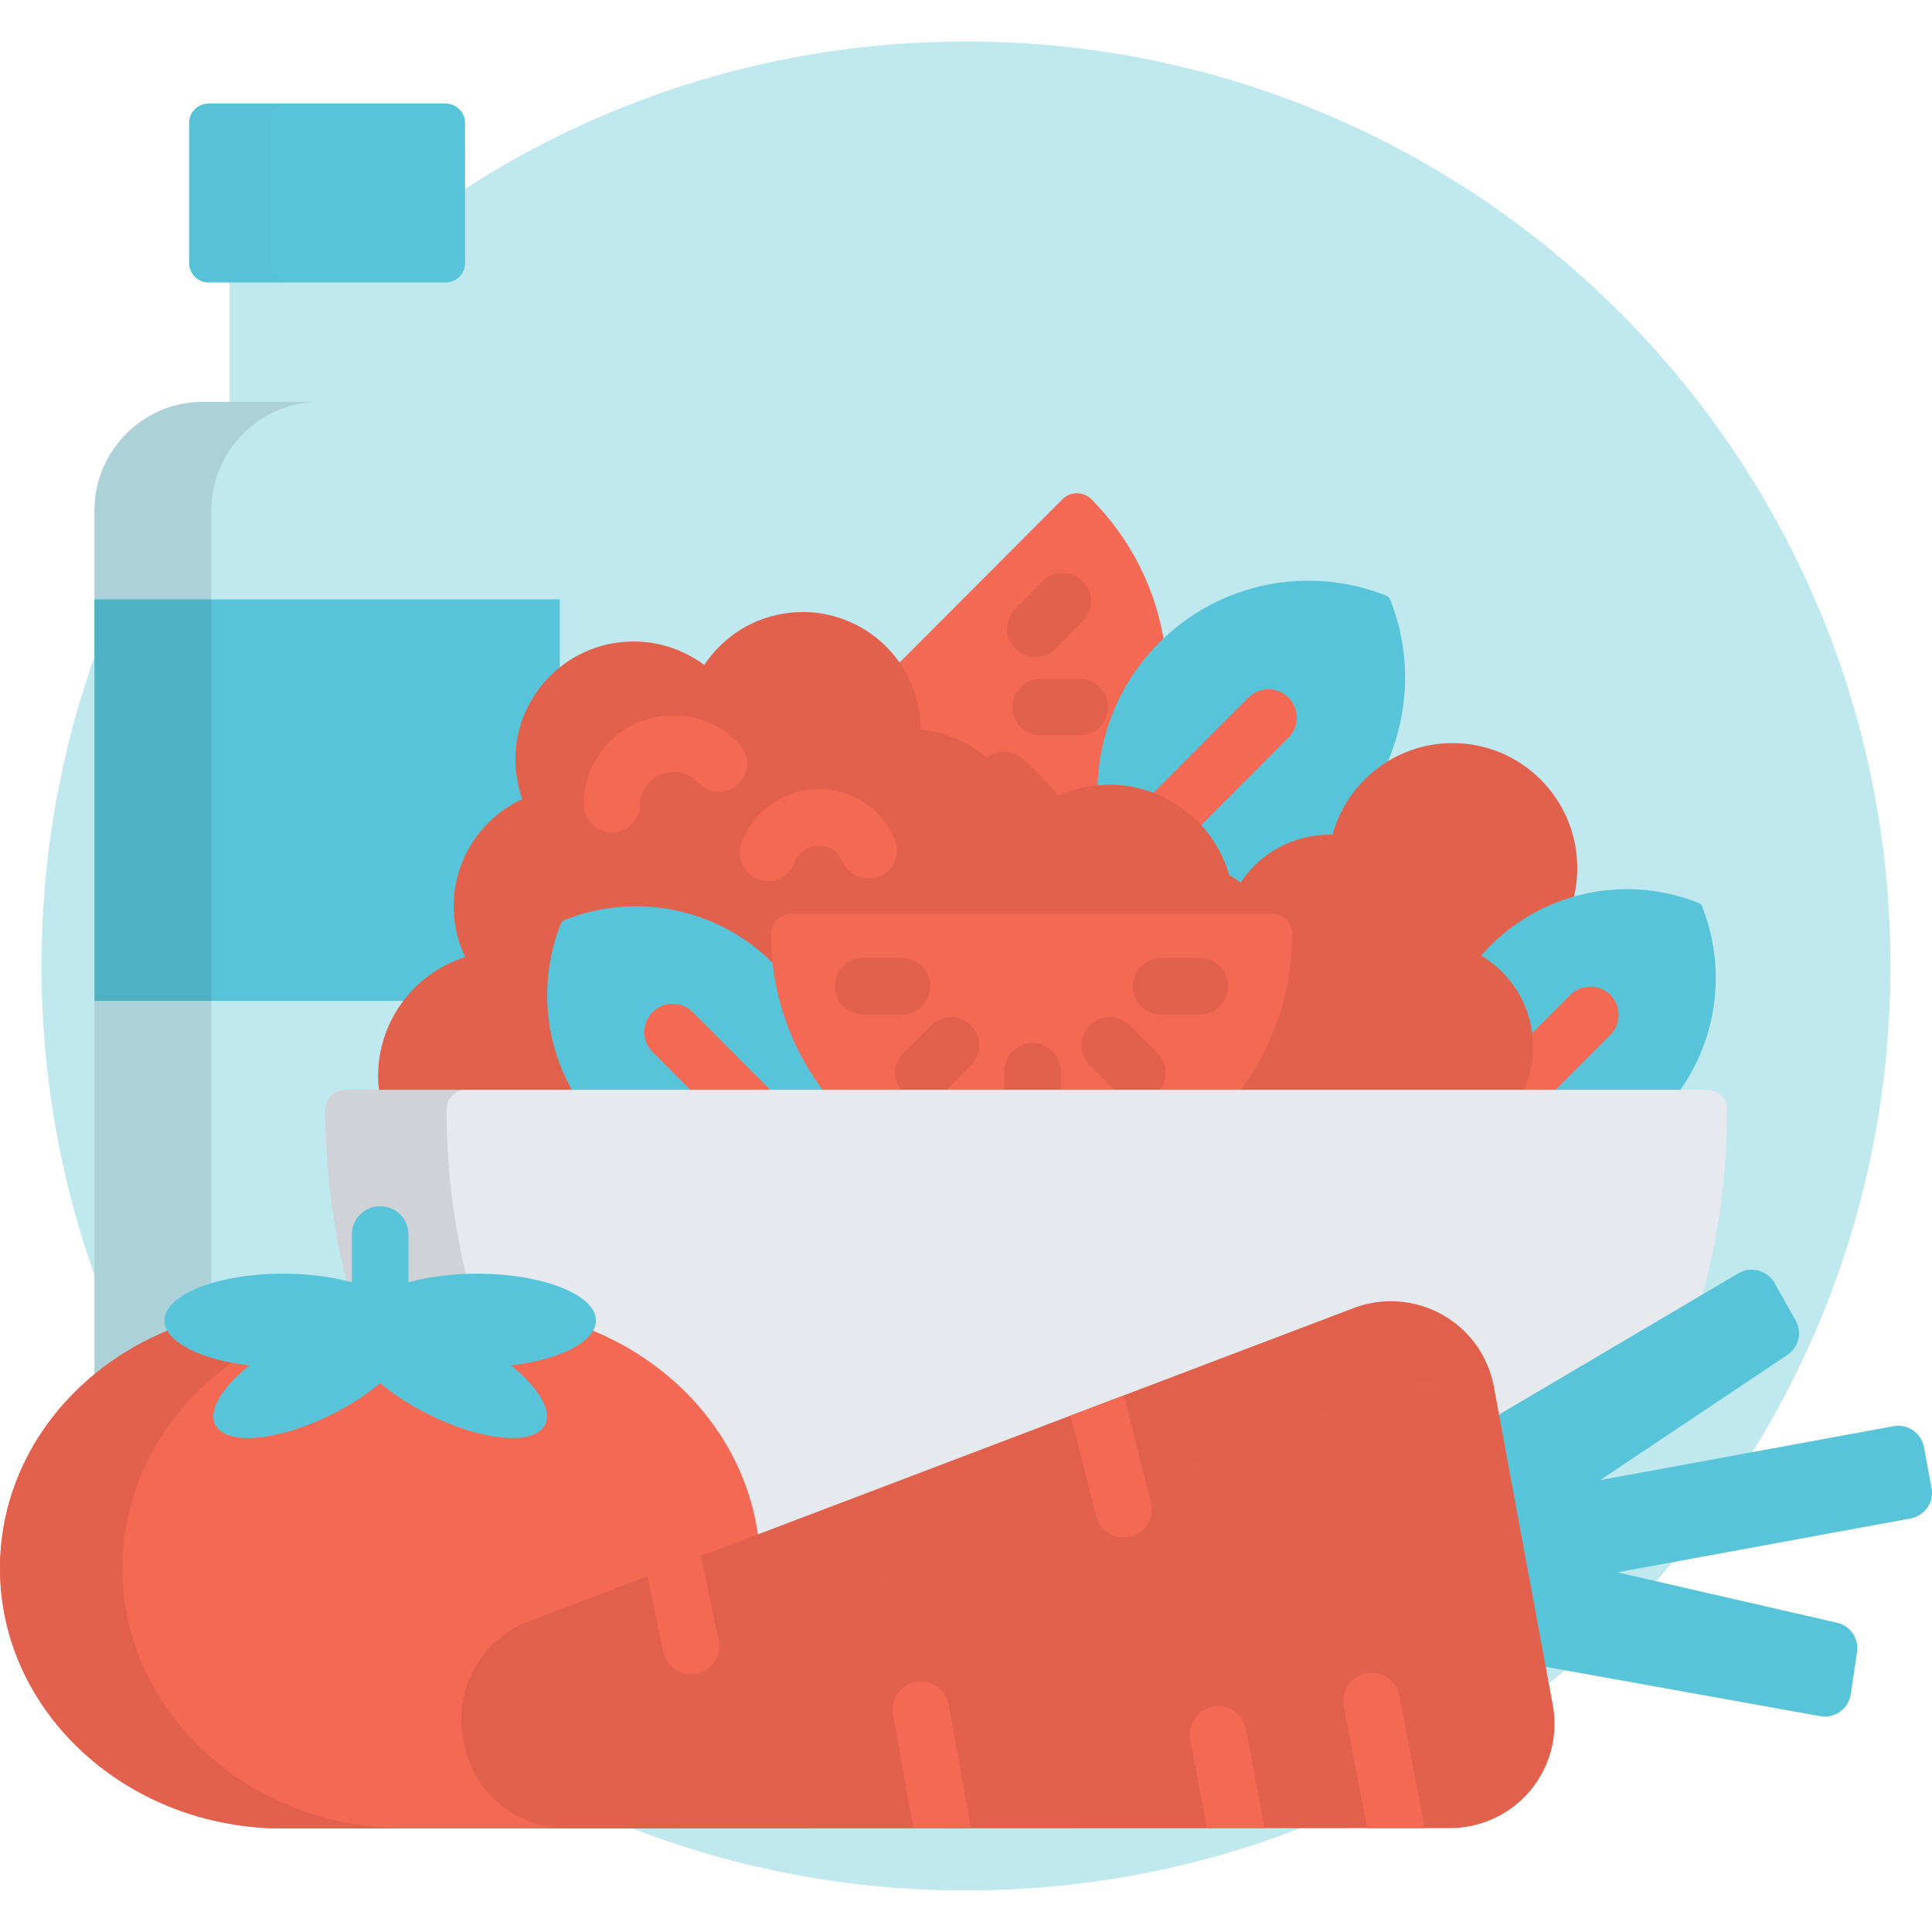 <svg width="120" height="120" viewBox="0 0 120 120" fill="none" xmlns="http://www.w3.org/2000/svg">
<path d="M60 117.422C91.713 117.422 117.422 91.713 117.422 60C117.422 28.287 91.713 2.578 60 2.578C28.287 2.578 2.578 28.287 2.578 60C2.578 91.713 28.287 117.422 60 117.422Z" fill="#C0E8EF"/>
<path d="M26.385 17.231H14.25V25.329H26.385V17.231Z" fill="#C0E8EF"/>
<path d="M28.887 16.34C28.887 17.004 28.344 17.547 27.68 17.547H12.953C12.289 17.547 11.746 17.004 11.746 16.34V7.638C11.746 6.974 12.289 6.431 12.953 6.431H27.679C28.343 6.431 28.886 6.974 28.886 7.638L28.887 16.34Z" fill="#58C4D9"/>
<g opacity="0.1">
<path opacity="0.1" d="M16.781 16.34V7.638C16.781 6.974 17.324 6.431 17.988 6.431H12.953C12.289 6.431 11.746 6.974 11.746 7.638V16.34C11.746 17.004 12.289 17.547 12.953 17.547H17.988C17.325 17.547 16.781 17.004 16.781 16.34Z" fill="black"/>
</g>
<path d="M10.489 82.871C10.552 82.846 10.6 82.794 10.622 82.731C10.644 82.668 10.637 82.598 10.604 82.539C10.504 82.362 10.453 82.187 10.453 82.021C10.453 80.729 13.319 79.346 17.586 79.346C18.96 79.346 20.297 79.498 21.455 79.787C21.474 79.792 21.493 79.794 21.512 79.794C21.573 79.794 21.633 79.77 21.678 79.726C21.736 79.667 21.759 79.583 21.739 79.503C20.995 76.531 20.568 73.477 20.468 70.355C20.467 70.319 20.465 70.282 20.463 70.246C20.45 69.8 20.443 69.353 20.443 68.905C20.443 68.365 20.881 67.925 21.421 67.925H23.538C23.605 67.925 23.669 67.897 23.713 67.847C23.757 67.797 23.779 67.731 23.771 67.664C23.737 67.354 23.721 67.094 23.721 66.848C23.721 63.545 25.832 60.661 28.975 59.671C29.04 59.65 29.093 59.603 29.12 59.541C29.147 59.478 29.145 59.407 29.116 59.346C28.831 58.751 28.63 58.128 28.521 57.496C27.973 54.337 29.626 51.191 32.54 49.846C32.65 49.795 32.704 49.669 32.663 49.554C32.526 49.171 32.422 48.778 32.354 48.385C31.91 45.821 32.913 43.335 34.77 41.761V31.696C34.77 27.99 31.745 24.959 28.048 24.959H12.589C8.892 24.959 5.867 27.99 5.867 31.696V85.667C7.214 84.531 8.767 83.581 10.489 82.871Z" fill="#C0E8EF"/>
<path d="M28.976 59.67C29.04 59.65 29.093 59.602 29.12 59.54C29.147 59.477 29.146 59.406 29.116 59.345C28.831 58.749 28.631 58.127 28.521 57.495C27.973 54.336 29.627 51.19 32.541 49.845C32.651 49.794 32.704 49.668 32.663 49.553C32.526 49.17 32.423 48.777 32.355 48.384C31.91 45.82 32.913 43.334 34.77 41.76V37.228H5.867V62.166H25.348C26.257 61.02 27.501 60.135 28.976 59.67Z" fill="#58C4D9"/>
<path opacity="0.1" d="M13.126 79.949V31.695C13.126 27.99 16.15 24.958 19.847 24.958H12.589C8.892 24.958 5.867 27.99 5.867 31.695V85.666C7.214 84.531 8.767 83.581 10.489 82.871C10.552 82.845 10.6 82.794 10.622 82.731C10.644 82.667 10.637 82.597 10.604 82.539C10.504 82.361 10.453 82.187 10.453 82.02C10.453 81.261 11.444 80.472 13.126 79.949Z" fill="black"/>
<path d="M56.845 44.12C56.913 44.511 56.948 44.917 56.949 45.326C56.949 45.447 57.041 45.548 57.162 45.559C60.163 45.823 62.671 47.96 63.405 50.878C63.425 50.958 63.487 51.022 63.566 51.045C63.588 51.052 63.61 51.055 63.632 51.055C63.691 51.055 63.748 51.033 63.792 50.992C65.015 49.852 66.536 49.166 68.192 49.01C68.309 48.999 68.4 48.903 68.404 48.785C68.511 45.498 69.847 42.407 72.167 40.082C72.216 40.033 72.267 39.988 72.316 39.94C71.802 36.668 70.294 33.523 67.784 31.007C67.29 30.513 66.49 30.512 65.995 31.007L55.707 41.319C56.269 42.138 56.666 43.086 56.845 44.12Z" fill="#F36954"/>
<path d="M63.403 50.877C63.423 50.958 63.485 51.022 63.564 51.045C63.586 51.052 63.608 51.055 63.63 51.055C63.689 51.055 63.746 51.033 63.79 50.992C64.388 50.435 65.057 49.988 65.778 49.657C65.697 49.388 65.551 49.135 65.339 48.922L63.633 47.211C62.947 46.524 61.834 46.522 61.147 47.208C61.142 47.213 61.138 47.218 61.133 47.223C62.226 48.156 63.036 49.419 63.403 50.877Z" fill="#E2614D"/>
<path d="M67.058 45.674H64.644C63.673 45.674 62.887 44.887 62.887 43.916C62.887 42.946 63.673 42.159 64.644 42.159H67.058C68.029 42.159 68.816 42.946 68.816 43.916C68.816 44.888 68.029 45.674 67.058 45.674Z" fill="#E2614D"/>
<path d="M64.305 40.818C63.855 40.818 63.406 40.647 63.063 40.305C62.376 39.619 62.375 38.506 63.06 37.819L64.768 36.108C65.453 35.421 66.566 35.42 67.253 36.106C67.941 36.792 67.942 37.905 67.256 38.592L65.549 40.302C65.206 40.646 64.755 40.818 64.305 40.818Z" fill="#E2614D"/>
<path d="M86.344 37.233C86.324 37.18 86.292 37.132 86.252 37.092C86.212 37.052 86.164 37.02 86.111 36.999C81.242 35.06 75.704 36.205 72.001 39.917C69.541 42.382 68.213 45.66 68.164 49.013C68.407 48.989 68.654 48.976 68.903 48.976C72.549 48.976 75.594 51.594 76.27 55.053C78.928 54.619 81.446 53.368 83.434 51.375C87.137 47.663 88.279 42.113 86.344 37.233Z" fill="#58C4D9"/>
<path d="M80.027 43.33C79.34 42.644 78.227 42.645 77.542 43.332L71.461 49.427C72.609 49.845 73.626 50.536 74.436 51.422L80.03 45.815C80.716 45.128 80.715 44.015 80.027 43.33Z" fill="#F36954"/>
<path d="M88.868 57.364C88.93 57.719 88.961 58.084 88.961 58.449C88.961 58.571 89.054 58.672 89.175 58.682C90.126 58.766 91.033 59.061 91.871 59.559C91.908 59.581 91.949 59.592 91.99 59.592C92.056 59.592 92.121 59.564 92.167 59.511C92.367 59.282 92.538 59.097 92.707 58.928C94.122 57.51 95.833 56.498 97.698 55.946C97.873 55.298 97.968 54.618 97.968 53.914C97.968 49.629 94.502 46.155 90.226 46.155C86.58 46.155 83.524 48.683 82.703 52.085C85.76 52.138 88.344 54.339 88.868 57.364Z" fill="#E2614D"/>
<path d="M35.813 67.756C35.028 66.365 34.531 64.839 34.342 63.269C32.057 62.896 30.118 61.433 29.125 59.379C25.87 60.297 23.484 63.292 23.484 66.847C23.484 67.154 23.508 67.457 23.543 67.755H35.813V67.756Z" fill="#E2614D"/>
<path d="M94.899 63.941C95.125 65.247 94.945 66.563 94.379 67.756H104.327C106.676 64.457 107.244 60.151 105.717 56.298C105.697 56.249 105.668 56.205 105.631 56.168C105.595 56.131 105.551 56.102 105.502 56.083C101.031 54.302 95.945 55.354 92.544 58.762C92.295 59.011 92.063 59.272 91.84 59.538C93.419 60.465 94.571 62.05 94.899 63.941Z" fill="#58C4D9"/>
<path d="M94.379 67.756H96.553L100.02 64.281C100.706 63.594 100.704 62.481 100.017 61.795C99.33 61.109 98.217 61.111 97.531 61.798L94.957 64.378C95.078 65.539 94.882 66.696 94.379 67.756Z" fill="#F36954"/>
<path d="M63.673 51.013C62.968 47.856 60.295 45.599 57.182 45.325C57.181 44.914 57.148 44.498 57.075 44.08C56.385 40.097 52.591 37.43 48.602 38.124C46.531 38.485 44.817 39.681 43.741 41.304C42.182 40.139 40.166 39.593 38.095 39.953C34.105 40.648 31.431 44.44 32.122 48.424C32.194 48.842 32.303 49.245 32.441 49.632C29.497 50.99 27.709 54.194 28.288 57.535C28.835 60.693 31.334 63.021 34.333 63.505C34.042 61.491 34.276 59.413 35.054 57.449C35.061 57.43 35.073 57.413 35.087 57.398C35.102 57.384 35.119 57.373 35.138 57.365C36.535 56.809 38.002 56.527 39.5 56.527C42.65 56.527 45.613 57.757 47.843 59.992C48.005 60.154 48.159 60.321 48.31 60.491C48.185 59.683 48.121 58.86 48.121 58.027C48.121 57.457 48.583 56.994 49.15 56.994H61.423C61.413 56.831 61.405 56.666 61.405 56.501C61.405 54.358 62.272 52.418 63.673 51.013Z" fill="#E2614D"/>
<path d="M38.005 51.7C37.994 51.7 37.984 51.7 37.974 51.7C37.003 51.684 36.23 50.883 36.246 49.913C36.298 46.869 38.794 44.426 41.829 44.426C41.859 44.426 41.889 44.426 41.919 44.427C43.447 44.451 44.916 45.112 45.948 46.241C46.602 46.958 46.552 48.07 45.835 48.725C45.119 49.38 44.007 49.329 43.352 48.612C42.966 48.189 42.437 47.951 41.863 47.942C40.721 47.924 39.781 48.835 39.761 49.972C39.745 50.932 38.961 51.7 38.005 51.7Z" fill="#F36954"/>
<path d="M47.707 54.725C47.504 54.725 47.298 54.689 47.096 54.615C46.186 54.277 45.722 53.266 46.059 52.355C47.04 49.712 49.99 48.355 52.637 49.331C53.953 49.817 55.023 50.837 55.571 52.128C55.951 53.022 55.535 54.054 54.641 54.433C53.748 54.813 52.716 54.397 52.336 53.503C52.161 53.094 51.836 52.783 51.419 52.63C50.588 52.323 49.663 52.748 49.356 53.578C49.093 54.286 48.421 54.725 47.707 54.725Z" fill="#F36954"/>
<path d="M76.395 56.975H76.331C76.33 56.991 76.33 57.008 76.329 57.024H78.684C79.383 57.024 79.949 57.592 79.949 58.292C79.949 61.824 78.809 65.089 76.888 67.756H94.63C95.16 66.588 95.362 65.258 95.127 63.901C94.605 60.884 92.112 58.705 89.196 58.449C89.195 58.078 89.165 57.702 89.099 57.324C88.476 53.726 85.049 51.317 81.446 51.944C79.576 52.27 78.028 53.351 77.056 54.817C76.74 54.581 76.403 54.377 76.051 54.2C76.284 54.926 76.411 55.699 76.411 56.501C76.411 56.656 76.406 56.812 76.395 56.975Z" fill="#E2614D"/>
<path d="M76.629 56.994C76.64 56.831 76.648 56.667 76.648 56.501C76.648 52.215 73.181 48.741 68.906 48.741C64.63 48.741 61.164 52.215 61.164 56.501C61.164 56.667 61.172 56.831 61.182 56.994H76.629Z" fill="#E2614D"/>
<path d="M48.012 59.827C44.611 56.419 39.525 55.367 35.054 57.147C35.005 57.167 34.961 57.196 34.924 57.233C34.888 57.27 34.858 57.313 34.839 57.363C33.471 60.813 33.784 64.626 35.551 67.755H51.507C49.891 65.602 48.795 63.036 48.41 60.246C48.281 60.103 48.149 59.964 48.012 59.827Z" fill="#58C4D9"/>
<path d="M42.937 67.756H47.904L43.022 62.863C42.336 62.176 41.223 62.174 40.536 62.86C39.849 63.546 39.847 64.659 40.533 65.346L42.937 67.756Z" fill="#F36954"/>
<path d="M77.007 67.756C79.043 65.043 80.258 61.676 80.258 58.027C80.258 57.327 79.692 56.76 78.993 56.76H49.151C48.452 56.76 47.887 57.327 47.887 58.027C47.887 61.676 49.101 65.043 51.138 67.756H77.007Z" fill="#F36954"/>
<path d="M65.894 67.755V66.54C65.894 65.569 65.108 64.782 64.137 64.782C63.166 64.782 62.379 65.569 62.379 66.54V67.755H65.894Z" fill="#E2614D"/>
<path d="M69.267 67.756H72.001C72.566 67.066 72.528 66.046 71.884 65.401L70.178 63.691C69.492 63.004 68.379 63.002 67.692 63.688C67.005 64.374 67.004 65.487 67.689 66.174L69.267 67.756Z" fill="#E2614D"/>
<path d="M58.729 67.756L60.306 66.174C60.992 65.487 60.991 64.374 60.304 63.688C59.617 63.003 58.504 63.004 57.818 63.691L56.111 65.401C55.468 66.046 55.429 67.066 55.994 67.755L58.729 67.756Z" fill="#E2614D"/>
<path d="M56.027 63.015H53.613C52.642 63.015 51.855 62.228 51.855 61.257C51.855 60.286 52.642 59.499 53.613 59.499H56.027C56.998 59.499 57.785 60.286 57.785 61.257C57.785 62.228 56.998 63.015 56.027 63.015Z" fill="#E2614D"/>
<path d="M74.531 63.015H72.117C71.146 63.015 70.359 62.228 70.359 61.257C70.359 60.286 71.146 59.499 72.117 59.499H74.531C75.502 59.499 76.289 60.286 76.289 61.257C76.289 62.228 75.502 63.015 74.531 63.015Z" fill="#E2614D"/>
<path d="M21.791 79.876C21.812 79.882 21.834 79.885 21.855 79.885C21.905 79.885 21.955 79.868 21.996 79.837C22.055 79.793 22.089 79.724 22.089 79.65V76.676C22.089 75.836 22.773 75.152 23.613 75.152C24.453 75.152 25.136 75.836 25.136 76.676V79.65C25.136 79.724 25.17 79.793 25.229 79.837C25.27 79.868 25.32 79.885 25.37 79.885C25.392 79.885 25.413 79.882 25.434 79.876C26.667 79.529 28.122 79.345 29.64 79.345C33.907 79.345 36.773 80.728 36.773 82.02C36.773 82.187 36.722 82.361 36.622 82.539C36.589 82.597 36.582 82.667 36.604 82.731C36.626 82.794 36.675 82.846 36.737 82.871C42.2 85.123 46.071 89.9 46.84 95.337C46.85 95.408 46.891 95.47 46.953 95.506C46.989 95.528 47.03 95.539 47.072 95.539C47.1 95.539 47.128 95.533 47.155 95.523L84.157 81.466C84.873 81.195 85.624 81.057 86.39 81.057C87.463 81.057 88.525 81.334 89.46 81.857C91.087 82.767 92.214 84.337 92.553 86.164L92.875 87.904C92.889 87.98 92.939 88.043 93.008 88.075C93.039 88.089 93.072 88.096 93.105 88.096C93.147 88.096 93.188 88.085 93.225 88.064L105.665 80.72C106.734 76.91 107.276 72.961 107.276 68.904C107.276 68.233 106.733 67.689 106.064 67.689H21.419C20.75 67.689 20.207 68.233 20.207 68.904C20.207 72.642 20.669 76.29 21.577 79.82C21.648 79.839 21.722 79.856 21.791 79.876Z" fill="#E6E9ED"/>
<path opacity="0.1" d="M21.791 79.876C21.812 79.882 21.834 79.885 21.855 79.885C21.905 79.885 21.955 79.868 21.996 79.837C22.055 79.793 22.089 79.724 22.089 79.65V76.676C22.089 75.836 22.773 75.152 23.613 75.152C24.453 75.152 25.136 75.836 25.136 76.676V79.65C25.136 79.724 25.17 79.793 25.229 79.837C25.27 79.868 25.32 79.885 25.37 79.885C25.392 79.885 25.413 79.882 25.434 79.876C26.489 79.579 27.708 79.402 28.989 79.358C28.158 75.971 27.738 72.479 27.738 68.904C27.738 68.233 28.28 67.689 28.95 67.689H21.419C20.75 67.689 20.207 68.233 20.207 68.904C20.207 72.642 20.669 76.29 21.577 79.82C21.648 79.839 21.722 79.856 21.791 79.876Z" fill="black"/>
<path d="M23.613 80.712C24.094 80.442 24.691 80.207 25.371 80.015V76.675C25.371 75.704 24.584 74.918 23.613 74.918C22.642 74.918 21.855 75.704 21.855 76.675V80.015C22.536 80.206 23.132 80.442 23.613 80.712Z" fill="#58C4D9"/>
<path d="M41.571 113.332L35.222 113.334H35.22C32.197 113.334 29.606 111.186 29.058 108.227L28.995 107.89C28.447 104.93 30.1 102.003 32.925 100.929L47.107 95.541C46.377 89.7 42.26 84.808 36.608 82.563C36.059 83.485 34.171 84.287 31.712 84.576C31.618 84.587 31.54 84.653 31.514 84.744C31.488 84.835 31.518 84.933 31.592 84.992C32.867 86.011 33.667 87.086 33.734 87.867C33.759 88.15 33.689 88.38 33.521 88.569C33.222 88.907 32.635 89.085 31.822 89.085C31.822 89.085 31.822 89.085 31.822 89.085C30.239 89.085 28.099 88.424 26.097 87.315C25.215 86.827 24.431 86.293 23.765 85.728C23.721 85.691 23.667 85.673 23.613 85.673C23.559 85.673 23.506 85.691 23.462 85.728C22.795 86.293 22.011 86.827 21.13 87.315C19.128 88.424 16.988 89.085 15.405 89.085C14.592 89.085 14.005 88.907 13.706 88.569C13.538 88.38 13.468 88.15 13.492 87.867C13.559 87.086 14.36 86.011 15.634 84.992C15.708 84.933 15.739 84.835 15.713 84.744C15.687 84.653 15.609 84.587 15.515 84.576C13.055 84.287 11.166 83.484 10.619 82.562C4.373 85.042 0 90.753 0 97.406C0 106.333 7.871 113.569 17.579 113.569H41.953C42.216 113.569 42.013 113.475 41.571 113.332Z" fill="#F36954"/>
<path d="M7.605 97.406C7.605 92.104 10.382 87.399 14.671 84.451C12.629 84.095 11.102 83.376 10.619 82.562C4.373 85.042 0 90.754 0 97.406C0 106.333 7.871 113.569 17.579 113.569H25.185C15.476 113.569 7.605 106.333 7.605 97.406Z" fill="#E2614D"/>
<path d="M37.01 82.02C37.01 80.413 33.712 79.111 29.643 79.111C27.15 79.111 24.948 79.6 23.614 80.348C22.282 79.6 20.079 79.111 17.587 79.111C13.518 79.111 10.219 80.413 10.219 82.02C10.219 83.339 12.442 84.452 15.488 84.809C13.625 86.3 12.771 87.868 13.531 88.725C14.537 89.861 17.991 89.322 21.244 87.521C22.157 87.015 22.957 86.464 23.614 85.908C24.271 86.464 25.072 87.015 25.984 87.521C29.238 89.322 32.691 89.861 33.697 88.725C34.457 87.868 33.603 86.3 31.739 84.809C34.788 84.452 37.01 83.339 37.01 82.02Z" fill="#58C4D9"/>
<path d="M119.973 92.428L119.501 89.882C119.339 89.003 118.491 88.422 117.609 88.584L99.39 91.931L111.023 84.155C111.574 83.786 111.829 83.135 111.716 82.517C111.684 82.346 111.623 82.178 111.533 82.017L110.217 79.686C110.003 79.306 109.643 79.028 109.221 78.916C108.798 78.803 108.348 78.865 107.972 79.087L92.84 88.02L95.703 103.475L113.059 106.594C113.491 106.671 113.938 106.571 114.294 106.316C114.651 106.061 114.89 105.672 114.954 105.239L115.347 102.606C115.374 102.425 115.37 102.246 115.338 102.076C115.224 101.457 114.751 100.94 114.104 100.792L100.451 97.66L118.67 94.314C119.553 94.151 120.136 93.308 119.973 92.428Z" fill="#58C4D9"/>
<path d="M28.827 108.27C29.396 111.341 32.086 113.57 35.222 113.569L90.058 113.548C91.987 113.547 93.817 112.692 95.052 111.215C96.286 109.738 96.798 107.79 96.448 105.9L92.784 86.121C92.434 84.231 91.259 82.594 89.576 81.652C87.893 80.71 85.878 80.563 84.075 81.247L32.841 100.71C29.911 101.824 28.196 104.862 28.765 107.933L28.827 108.27Z" fill="#E2614D"/>
<g opacity="0.1">
<path opacity="0.1" d="M28.827 108.27C28.914 108.741 29.057 109.19 29.238 109.617C29.994 108.274 31.208 107.188 32.741 106.605L86.246 86.279C88.129 85.564 90.234 85.719 91.991 86.702C92.36 86.909 92.704 87.149 93.024 87.415L92.784 86.121C92.434 84.231 91.259 82.594 89.576 81.652C87.893 80.71 85.878 80.563 84.075 81.247L32.841 100.71C29.911 101.824 28.196 104.862 28.765 107.933L28.827 108.27Z" fill="black"/>
</g>
<path d="M86.918 105.326C86.736 104.372 85.813 103.747 84.861 103.93C83.908 104.112 83.283 105.033 83.465 105.987L84.912 113.55L88.491 113.549L86.918 105.326Z" fill="#F36954"/>
<path d="M77.388 107.41C77.208 106.456 76.289 105.829 75.335 106.008C74.381 106.188 73.753 107.107 73.933 108.061L74.969 113.554L78.546 113.553L77.388 107.41Z" fill="#F36954"/>
<path d="M68.073 94.171C68.273 94.968 68.99 95.5 69.776 95.5C69.918 95.5 70.063 95.482 70.207 95.446C71.148 95.209 71.719 94.254 71.482 93.312L69.809 86.668L66.5 87.925L68.073 94.171Z" fill="#F36954"/>
<path d="M58.925 105.878C58.753 104.923 57.84 104.288 56.884 104.46C55.928 104.633 55.293 105.547 55.466 106.502L56.739 113.561L60.311 113.56L58.925 105.878Z" fill="#F36954"/>
<path d="M41.193 102.593C41.367 103.421 42.097 103.99 42.912 103.99C43.031 103.99 43.153 103.978 43.275 103.952C44.225 103.753 44.833 102.821 44.634 101.871L43.538 96.648L40.211 97.912L41.193 102.593Z" fill="#F36954"/>
</svg>
